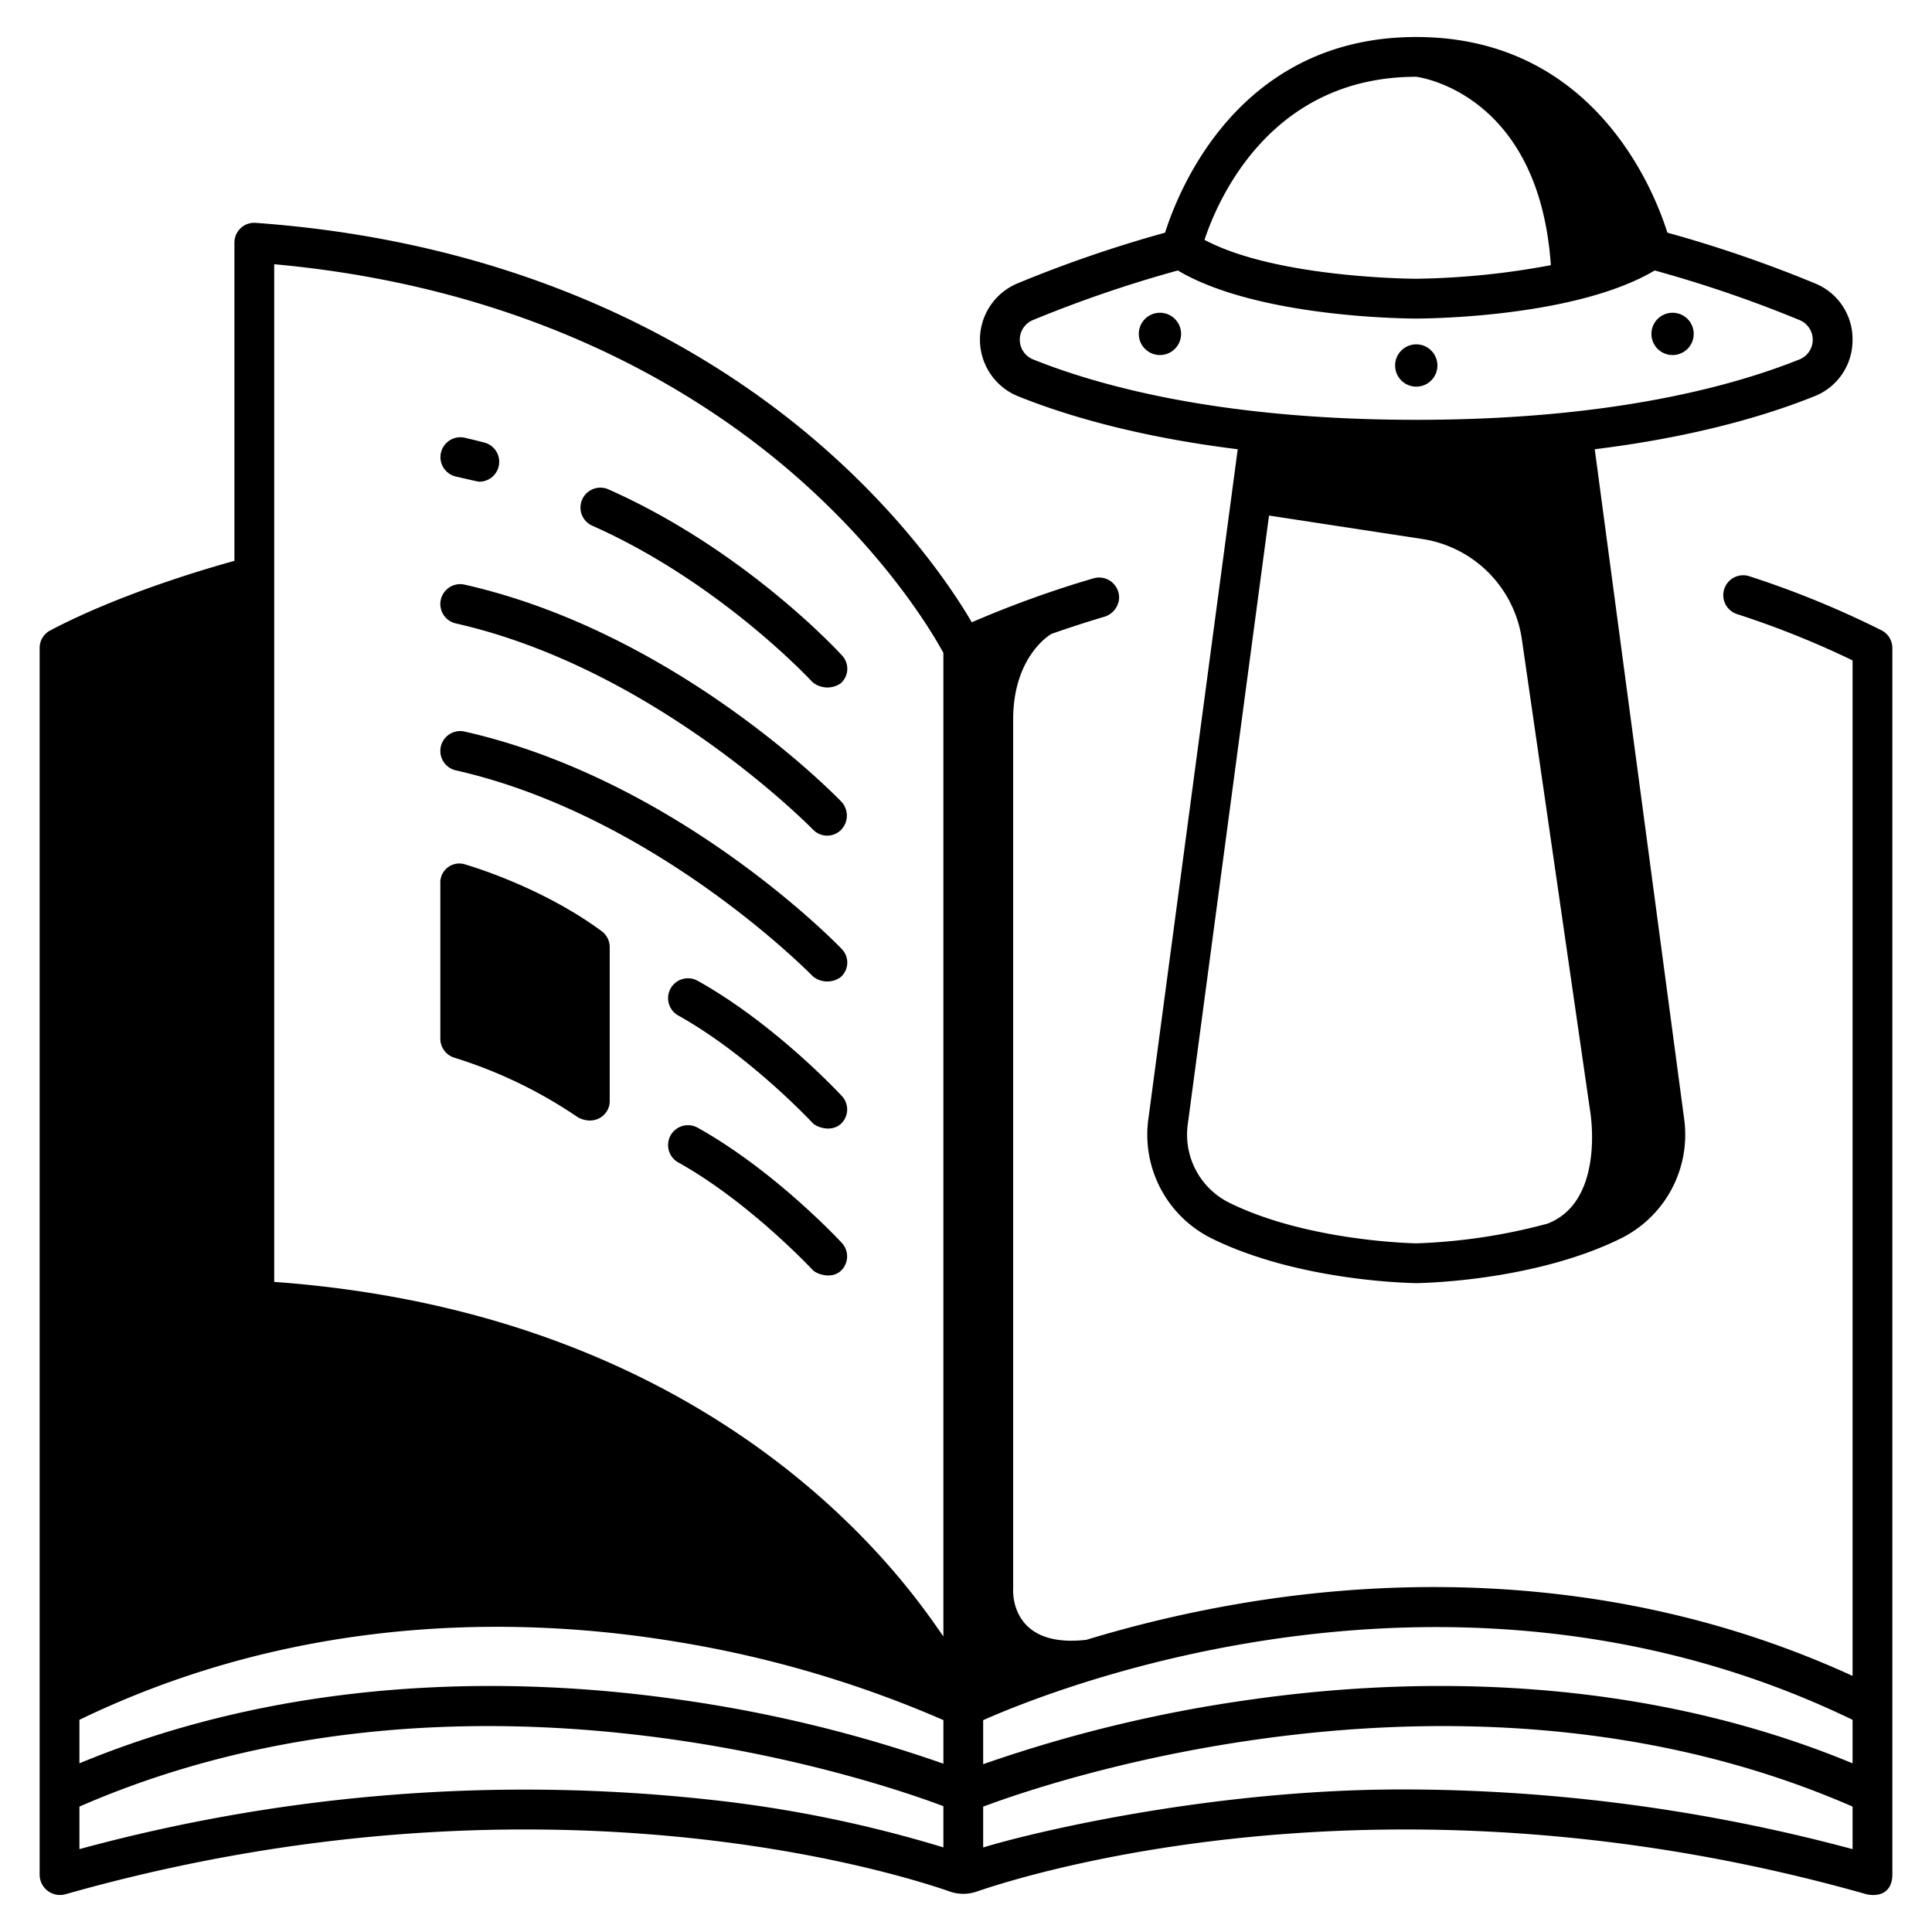 <svg id="icon" height="512" viewBox="0 0 340 340" width="512" xmlns="http://www.w3.org/2000/svg"><path d="m105.871 163.859c-10.742-7.9-23.394-11.538-23.921-11.709a3.352 3.352 0 0 0 -4.458 3.366v27.284a3.5 3.5 0 0 0 2.508 3.35 81.466 81.466 0 0 1 21.738 10.5c3.006 1.558 5.561-.512 5.561-2.828v-27.144a3.5 3.5 0 0 0 -1.428-2.819z"/><path d="m80.219 83.86c1.088.246 3.838.91 4.134.91a3.5 3.5 0 0 0 .89-6.885q-1.726-.455-3.478-.852a3.5 3.5 0 0 0 -1.546 6.827z"/><path d="m107.075 86.12a3.5 3.5 0 1 0 -2.839 6.4c22.528 9.993 38.595 27.354 38.754 27.527a4.127 4.127 0 0 0 4.945.218 3.411 3.411 0 0 0 .219-4.943c-.689-.756-17.169-18.596-41.079-29.202z"/><path d="m80.219 109.714c35.23 7.981 62.544 35.988 62.833 36.252a3.445 3.445 0 0 0 4.948.09 3.6 3.6 0 0 0 .092-4.948c-1.166-1.211-29.009-29.767-66.326-38.221a3.5 3.5 0 1 0 -1.547 6.827z"/><path d="m81.766 128.742a3.5 3.5 0 1 0 -1.547 6.827c35.23 7.981 62.561 35.97 62.833 36.252a3.99 3.99 0 0 0 4.948.09 3.421 3.421 0 0 0 .092-4.948c-1.166-1.211-29.009-29.763-66.326-38.221z"/><path d="m122.73 172.577a3.5 3.5 0 0 0 -3.4 6.118c12.46 6.929 23.568 18.813 23.678 18.932.69.743 3.26 1.675 4.946.184a3.47 3.47 0 0 0 .186-4.945c-.484-.519-11.956-12.808-25.41-20.289z"/><path d="m122.729 198.432a3.5 3.5 0 0 0 -3.4 6.118c12.46 6.928 23.568 18.813 23.678 18.932.69.743 3.309 1.675 4.946.184a3.488 3.488 0 0 0 .186-4.945c-.483-.521-11.955-12.808-25.41-20.289z"/><path d="m204.131 55.04a3.721 3.721 0 1 0 3.721 3.721 3.721 3.721 0 0 0 -3.721-3.721z"/><path d="m249.239 60.6a3.721 3.721 0 1 0 3.721 3.721 3.721 3.721 0 0 0 -3.721-3.721z"/><path d="m294.346 55.04a3.721 3.721 0 1 0 3.721 3.721 3.721 3.721 0 0 0 -3.721-3.721z"/><path d="m331.105 110.919a166.618 166.618 0 0 0 -23.268-9.516 3.5 3.5 0 1 0 -2.131 6.674 159.443 159.443 0 0 1 20.316 8.143v178.713c-40.335-18.506-80.194-17.316-106.982-12.868a219.831 219.831 0 0 0 -27.85 6.513h.01c-13.694 1.58-12.9-8.953-12.9-8.953v-153c0-11.284 6.683-15.039 6.73-15.065 2.737-.963 5.825-1.983 9.239-3a3.665 3.665 0 0 0 2.646-2.978 3.517 3.517 0 0 0 -4.494-3.8 184.787 184.787 0 0 0 -21.4 7.73c-3.269-5.58-11.576-18.139-26.667-31.257-18.243-15.858-50.286-35.5-99.343-39.034a3.483 3.483 0 0 0 -3.757 3.479v56c-5.922 1.635-20.582 6.013-32.444 12.261a3.47 3.47 0 0 0 -1.832 3.077v215.85a3.586 3.586 0 0 0 4.456 3.491c83.561-23.723 146.747-3.639 155.722-.5a7.13 7.13 0 0 0 2.343.4h.037a7.129 7.129 0 0 0 2.343-.391c9.072-3.131 73.091-23.239 156.687.493 2.867.533 4.456-.931 4.456-3.469v-215.871a3.494 3.494 0 0 0 -1.917-3.122zm-165.083 214.191a222.731 222.731 0 0 0 -41.051-8.388 298.8 298.8 0 0 0 -110.993 8.694v-7.487c67.98-29.651 141.1-4.207 152.044-.072zm0-14.728a242.19 242.19 0 0 0 -46.908-11.337c-26.77-3.788-66.374-4.785-105.136 11.269v-7.656c39.622-19.158 78.936-18.079 105.122-13.727a197.018 197.018 0 0 1 46.924 13.775zm0-22.4c-4.548-6.351-36.4-56.488-117.768-62.39v-179.092c44.848 4.076 74.293 22.145 91.24 36.8 16.681 14.428 24.8 28.41 26.528 31.605zm160 37.434a306.251 306.251 0 0 0 -79.2-10.506c-34.751 0-66.817 8.024-73.8 10.218v-7.189c10.3-3.885 84.571-29.854 153-.01zm0-15.1c-38.773-16.054-78.574-15.059-105.509-11.271a245.456 245.456 0 0 0 -47.491 11.424v-7.749c12.5-5.553 83.087-33.867 153-.061z"/><path d="m326.013 59.858a10.554 10.554 0 0 0 -6.578-9.975 224.032 224.032 0 0 0 -26-8.936c-2.45-7.755-13.143-34.435-44.2-34.435s-41.747 26.68-44.2 34.435a224.032 224.032 0 0 0 -26 8.936 10.739 10.739 0 0 0 .156 19.865c8.355 3.353 20.969 7.129 38.629 9.311l-15.731 117.891a20.366 20.366 0 0 0 11.163 21c15.316 7.546 35.112 7.85 36.025 7.859.835-.009 20.631-.313 35.949-7.859a20.366 20.366 0 0 0 11.162-21l-15.738-117.891c17.66-2.182 30.274-5.958 38.629-9.311a10.567 10.567 0 0 0 6.734-9.89zm-76.775-46.346s21.578 2.512 23.686 33.153a136.984 136.984 0 0 1 -23.689 2.39c-.337 0-24.536-.072-37.265-6.845 2.419-7.273 11.721-28.698 37.268-28.698zm-32.892 198.157a13.374 13.374 0 0 1 -7.32-13.793l14.3-107.144 26.979 4.123a20.889 20.889 0 0 1 17.519 17.658l12.016 83.017s2.751 15.858-7.515 19.814a101.573 101.573 0 0 1 -23.051 3.464c-.184-.003-19.061-.308-32.928-7.139zm100.326-148.417c-12.085 4.85-33.6 10.631-67.434 10.631s-55.347-5.783-67.432-10.631a3.74 3.74 0 0 1 -.061-6.912 219.738 219.738 0 0 1 25.533-8.74c14.05 8.34 40.518 8.46 41.937 8.46h.041c1.427 0 27.9-.12 41.944-8.46a219.259 219.259 0 0 1 25.531 8.745 3.74 3.74 0 0 1 -.059 6.912z"/></svg>